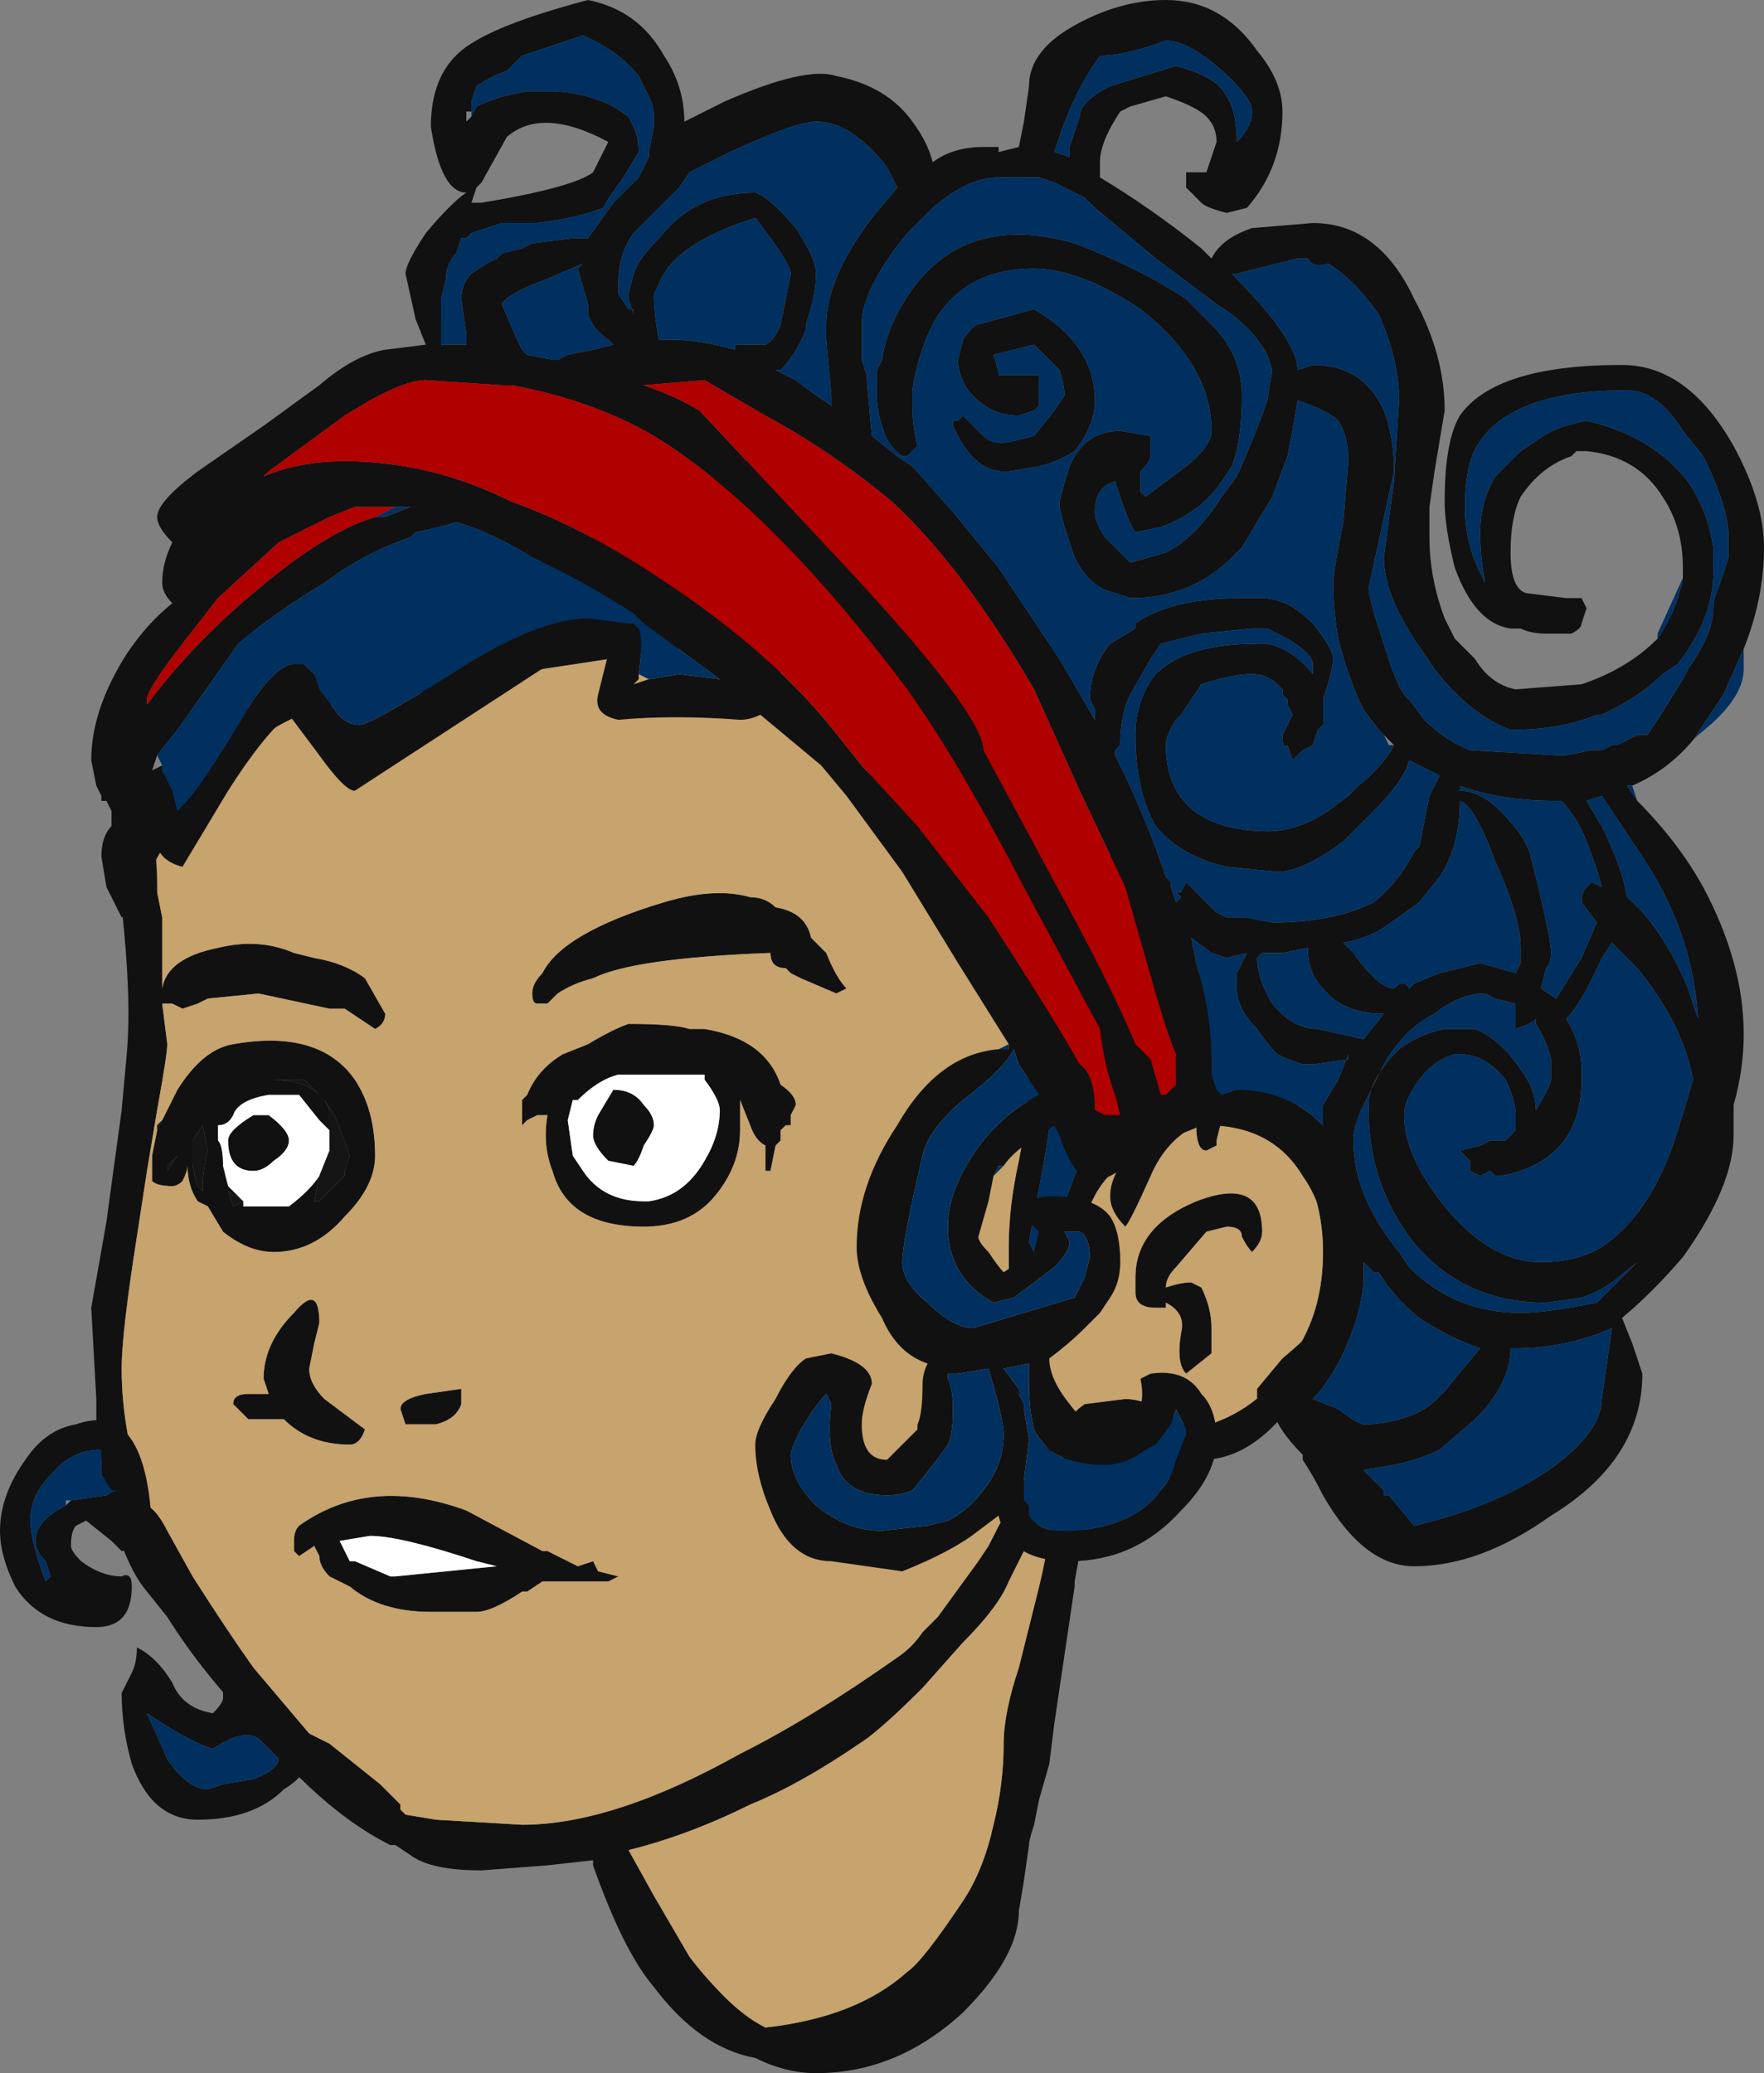 <?xml version="1.0" encoding="UTF-8" standalone="no"?>
<svg xmlns:ffdec="https://www.free-decompiler.com/flash" xmlns:xlink="http://www.w3.org/1999/xlink" ffdec:objectType="shape" height="20.45px" width="17.4px" xmlns="http://www.w3.org/2000/svg">
  <rect width="100%" height="100%" fill="#808080" stroke="none"/>
  <g transform="matrix(1.0, 0.0, 0.0, 1.0, 7.1, 20.45)">
    <path d="M0.45 -16.0 L3.35 -9.95 3.2 -9.0 3.05 -8.2 3.1 -8.1 Q3.2 -8.2 3.3 -8.25 L3.35 -8.45 3.5 -8.85 Q3.55 -9.0 3.8 -9.25 L0.45 -16.0 M0.75 -16.15 L5.85 -9.35 6.2 -8.1 5.75 -6.75 Q5.3 -6.05 4.75 -6.05 L3.6 -5.4 3.5 -4.85 3.5 -4.8 3.3 -3.45 3.25 -3.05 3.15 -2.7 3.1 -2.45 Q3.05 -2.3 3.05 -2.25 L3.0 -1.9 2.95 -1.6 Q2.95 -1.15 2.4 -0.6 1.75 0.0 0.95 0.0 0.65 0.0 0.35 -0.15 -0.2 -0.25 -0.65 -0.85 -0.95 -1.2 -1.25 -2.05 L-1.25 -2.1 -1.7 -2.05 -2.35 -2.0 Q-2.85 -2.0 -3.05 -2.15 L-3.2 -2.25 -3.25 -2.25 Q-4.05 -2.65 -4.85 -3.75 L-4.85 -3.7 Q-5.2 -4.1 -5.45 -4.5 L-5.65 -4.75 Q-5.95 -5.1 -6.1 -6.05 L-6.15 -6.3 -6.15 -6.65 -6.2 -7.55 -6.05 -8.4 -5.9 -9.5 -5.85 -10.05 Q-5.8 -10.6 -5.9 -11.5 L-5.4 -13.1 0.75 -16.15 M5.8 -8.85 Q5.55 -9.55 5.0 -9.4 L4.95 -9.4 4.9 -9.2 4.9 -9.15 4.8 -9.1 Q4.7 -9.1 4.7 -9.35 4.4 -9.2 4.25 -8.85 4.05 -8.4 4.0 -8.35 3.85 -8.5 3.85 -8.65 3.85 -8.8 3.95 -8.95 3.75 -8.8 3.65 -8.55 L2.85 -7.85 2.85 -8.15 Q2.85 -8.55 2.95 -9.0 3.05 -9.5 3.05 -10.05 L1.0 -13.65 -0.1 -14.1 -1.75 -13.85 Q-2.25 -13.7 -2.7 -13.65 L-3.55 -13.55 Q-4.05 -13.5 -4.5 -13.2 L-5.4 -12.25 -5.6 -11.9 -5.5 -11.4 -5.5 -10.7 Q-5.45 -11.0 -4.95 -11.1 -4.55 -11.2 -4.2 -11.05 L-4.0 -11.0 Q-3.7 -10.95 -3.5 -10.8 L-3.3 -10.45 Q-3.3 -10.35 -3.4 -10.3 L-3.7 -10.5 -3.85 -10.5 -4.55 -10.65 -5.05 -10.6 -5.15 -10.55 -5.3 -10.5 -5.4 -10.55 -5.5 -10.55 -5.45 -10.15 Q-5.45 -10.05 -5.55 -9.5 L-5.65 -8.9 -5.75 -8.25 Q-5.9 -7.3 -5.9 -6.95 -5.9 -6.3 -5.65 -5.6 -5.55 -5.55 -5.45 -5.35 L-5.2 -4.9 Q-4.85 -4.35 -4.6 -4.0 L-4.05 -3.35 -3.85 -3.25 -3.35 -2.85 -3.15 -2.65 -3.15 -2.6 -3.1 -2.55 -2.8 -2.5 -1.95 -2.45 Q-1.05 -2.45 0.2 -3.15 0.9 -3.5 1.75 -4.1 1.9 -4.2 2.0 -4.35 L2.15 -4.5 2.55 -5.05 2.65 -5.2 Q3.05 -6.0 3.3 -6.25 L3.15 -5.45 2.85 -4.85 Q2.75 -4.6 2.4 -4.25 L2.0 -3.8 Q1.65 -3.45 1.45 -3.3 0.8 -2.85 0.3 -2.65 -0.3 -2.35 -0.9 -2.2 L-0.65 -1.75 -0.3 -1.15 Q-0.15 -0.95 0.05 -0.75 0.25 -0.55 0.45 -0.45 1.35 -0.55 1.85 -1.0 2.0 -1.1 2.4 -1.7 2.6 -2.0 2.7 -2.45 2.8 -2.85 2.8 -3.25 2.8 -3.55 2.95 -4.0 L3.15 -4.8 Q3.2 -5.0 3.3 -5.55 L3.45 -6.4 Q3.45 -6.5 3.6 -6.6 L4.0 -6.65 Q4.15 -6.65 4.35 -6.55 L4.65 -6.35 Q5.35 -6.5 5.7 -7.15 5.95 -7.55 5.95 -8.1 5.95 -8.5 5.8 -8.85 M0.55 -11.5 Q0.85 -11.45 0.9 -11.2 L1.05 -11.05 Q1.15 -10.8 1.25 -10.7 L1.15 -10.65 0.8 -10.8 0.7 -10.85 0.65 -10.9 Q0.5 -10.9 0.5 -11.05 -0.85 -11.0 -1.25 -10.8 -1.45 -10.75 -1.6 -10.65 L-1.7 -10.55 -1.8 -10.55 Q-1.85 -10.55 -1.85 -10.65 -1.85 -10.75 -1.75 -10.85 -1.55 -11.25 -0.55 -11.55 -0.05 -11.7 0.3 -11.6 0.45 -11.6 0.55 -11.5 M0.7 -9.4 L0.7 -9.35 0.65 -9.35 0.6 -9.3 0.6 -9.2 0.55 -9.15 0.5 -8.9 0.45 -8.9 0.45 -9.15 Q0.35 -9.2 0.3 -9.35 L0.2 -9.6 0.2 -9.3 Q0.2 -8.95 -0.05 -8.65 -0.3 -8.35 -0.75 -8.35 -1.5 -8.35 -1.65 -8.9 -1.75 -9.15 -1.7 -9.45 L-1.8 -9.45 -1.9 -9.4 -1.95 -9.35 -1.95 -9.6 -1.9 -9.65 Q-1.8 -9.9 -1.55 -10.05 L-1.3 -10.15 Q-1.05 -10.3 -0.9 -10.35 -0.45 -10.35 -0.3 -10.3 L-0.15 -10.3 Q0.45 -10.2 0.6 -9.75 0.75 -9.65 0.75 -9.55 L0.7 -9.45 0.7 -9.4 M4.1 -7.85 Q4.1 -8.35 4.7 -8.6 5.35 -8.85 5.35 -8.3 5.35 -8.2 5.25 -8.1 5.2 -8.15 5.15 -8.25 5.15 -8.35 5.0 -8.35 L4.8 -8.3 4.5 -7.95 Q4.4 -7.85 4.4 -7.75 4.55 -7.8 4.65 -7.8 L4.75 -7.75 Q4.85 -7.55 4.85 -7.35 L4.85 -7.1 4.6 -6.9 Q4.5 -7.0 4.55 -7.3 4.6 -7.5 4.4 -7.6 L4.4 -7.55 Q4.35 -7.55 4.3 -7.55 4.1 -7.55 4.1 -7.7 L4.1 -7.85 M-3.95 -8.85 L-4.0 -8.6 -3.95 -8.6 -3.7 -8.85 -3.7 -8.9 -3.65 -9.05 Q-3.7 -9.2 -3.8 -9.45 L-3.9 -9.6 -3.85 -9.5 -3.85 -9.3 -3.95 -9.4 -4.15 -9.65 -4.45 -9.65 Q-4.75 -9.6 -4.8 -9.45 -4.85 -9.35 -4.95 -9.35 L-4.95 -9.2 Q-4.9 -9.15 -4.9 -8.95 L-4.85 -8.75 -4.7 -8.6 -4.7 -8.55 -4.25 -8.55 Q-4.05 -8.7 -3.95 -8.85 M-4.7 -8.6 L-4.85 -8.7 -4.8 -8.55 -4.7 -8.6 M-4.1 -9.8 L-4.45 -9.8 Q-4.1 -9.8 -3.95 -9.65 L-4.1 -9.8 M-5.5 -9.4 L-5.35 -9.7 Q-5.1 -10.1 -4.8 -10.15 -3.95 -10.3 -3.6 -9.8 -3.4 -9.5 -3.4 -9.05 -3.4 -8.75 -3.7 -8.45 -4.0 -8.1 -4.4 -8.1 -4.65 -8.1 -4.9 -8.3 L-5.05 -8.55 -5.15 -8.6 Q-5.25 -8.75 -5.25 -8.95 -5.25 -8.9 -5.3 -8.8 -5.35 -8.75 -5.4 -8.75 -5.55 -8.75 -5.6 -8.8 L-5.6 -9.05 -5.55 -9.3 -5.55 -9.35 -5.55 -9.3 -5.5 -9.4 M-5.2 -9.2 L-5.2 -9.0 Q-5.2 -8.9 -5.15 -8.75 L-5.1 -8.7 -5.1 -8.75 Q-5.1 -8.9 -5.05 -9.1 L-5.1 -9.35 -5.2 -9.2 M-5.45 -8.95 L-5.45 -8.9 -5.35 -9.05 -5.45 -8.95 M-4.45 -9.45 Q-4.25 -9.3 -4.25 -9.2 -4.25 -9.1 -4.4 -9.0 -4.5 -8.9 -4.6 -8.9 -4.85 -8.9 -4.85 -9.2 -4.85 -9.3 -4.6 -9.45 L-4.45 -9.45 M-3.95 -7.4 L-4.0 -7.2 -4.05 -6.95 Q-4.05 -6.8 -3.9 -6.65 L-3.5 -6.35 Q-3.55 -6.2 -3.65 -6.2 -4.05 -6.2 -4.3 -6.45 L-4.65 -6.45 -4.8 -6.6 Q-4.8 -6.7 -4.65 -6.7 L-4.45 -6.7 -4.5 -6.85 Q-4.5 -7.2 -4.2 -7.5 -3.95 -7.8 -3.95 -7.4 M-0.15 -9.85 L-1.0 -9.85 Q-1.2 -9.8 -1.4 -9.6 L-1.45 -9.6 -1.5 -9.4 -1.45 -9.05 -1.35 -8.9 Q-1.15 -8.6 -0.75 -8.6 L-0.7 -8.6 Q-0.35 -8.65 -0.15 -9.0 0.0 -9.25 0.0 -9.5 0.0 -9.6 -0.15 -9.8 L-0.15 -9.85 M-0.75 -9.55 Q-0.65 -9.45 -0.65 -9.35 -0.65 -9.3 -0.75 -9.15 -0.8 -9.0 -0.85 -8.95 L-1.1 -9.0 Q-1.25 -9.15 -1.25 -9.25 -1.25 -9.35 -1.2 -9.45 L-1.05 -9.7 Q-0.85 -9.7 -0.75 -9.55 M-2.55 -6.6 Q-2.6 -6.45 -2.8 -6.4 L-3.1 -6.4 -3.15 -6.55 Q-3.15 -6.65 -2.9 -6.7 L-2.55 -6.75 -2.55 -6.6 M-1.95 -4.75 Q-2.25 -4.55 -2.4 -4.55 L-2.85 -4.55 Q-3.35 -4.55 -3.65 -4.8 L-3.85 -4.9 Q-3.95 -5.0 -3.95 -5.1 L-4.0 -5.2 -4.15 -5.1 -4.2 -5.15 -4.2 -5.25 Q-4.2 -5.35 -4.15 -5.4 -3.45 -5.9 -2.5 -5.55 L-1.75 -5.15 -1.7 -5.15 -1.4 -5.0 -1.25 -5.05 -1.2 -4.95 -1.0 -4.9 -1.1 -4.85 -1.75 -4.85 -1.9 -4.75 -1.95 -4.75 M-2.2 -5.0 L-2.4 -5.05 Q-3.15 -5.3 -3.45 -5.3 L-3.75 -5.25 -3.65 -5.05 -3.6 -5.05 -3.25 -4.9 -3.2 -4.9 -2.2 -5.0" fill="#111111" fill-rule="evenodd" stroke="none"/>
    <path d="M4.1 -7.85 L4.1 -7.7 Q4.1 -7.55 4.3 -7.55 4.35 -7.55 4.4 -7.55 L4.4 -7.6 Q4.6 -7.5 4.55 -7.3 4.5 -7.0 4.6 -6.9 L4.85 -7.1 4.85 -7.35 Q4.85 -7.55 4.75 -7.75 L4.65 -7.8 Q4.55 -7.8 4.4 -7.75 4.4 -7.85 4.5 -7.95 L4.8 -8.3 5.0 -8.35 Q5.15 -8.35 5.15 -8.25 5.2 -8.15 5.25 -8.1 5.35 -8.2 5.35 -8.3 5.35 -8.85 4.7 -8.6 4.1 -8.35 4.1 -7.85 M0.7 -9.4 L0.7 -9.45 0.75 -9.55 Q0.75 -9.65 0.6 -9.75 0.45 -10.2 -0.15 -10.3 L-0.3 -10.3 Q-0.45 -10.35 -0.9 -10.35 -1.05 -10.3 -1.3 -10.15 L-1.55 -10.05 Q-1.8 -9.9 -1.9 -9.65 L-1.95 -9.6 -1.95 -9.35 -1.9 -9.4 -1.8 -9.45 -1.7 -9.45 Q-1.75 -9.15 -1.65 -8.9 -1.5 -8.35 -0.75 -8.35 -0.3 -8.35 -0.05 -8.65 0.2 -8.95 0.2 -9.3 L0.2 -9.6 0.3 -9.35 Q0.35 -9.2 0.45 -9.15 L0.45 -8.9 0.5 -8.9 0.55 -9.15 0.6 -9.2 0.6 -9.3 0.65 -9.35 0.7 -9.35 0.7 -9.4 M0.55 -11.5 Q0.45 -11.6 0.3 -11.6 -0.05 -11.7 -0.55 -11.55 -1.55 -11.25 -1.75 -10.85 -1.85 -10.75 -1.85 -10.65 -1.85 -10.55 -1.8 -10.55 L-1.7 -10.55 -1.6 -10.65 Q-1.45 -10.75 -1.25 -10.8 -0.85 -11.0 0.5 -11.05 0.5 -10.9 0.65 -10.9 L0.7 -10.85 0.8 -10.8 1.15 -10.65 1.25 -10.7 Q1.15 -10.8 1.05 -11.05 L0.9 -11.2 Q0.85 -11.45 0.55 -11.5 M5.8 -8.85 Q5.95 -8.5 5.95 -8.1 5.95 -7.55 5.7 -7.15 5.35 -6.5 4.65 -6.35 L4.35 -6.55 Q4.15 -6.65 4.0 -6.65 L3.6 -6.6 Q3.45 -6.5 3.45 -6.4 L3.3 -5.55 Q3.2 -5.0 3.15 -4.8 L2.95 -4.0 Q2.8 -3.55 2.8 -3.25 2.8 -2.85 2.7 -2.45 2.6 -2.0 2.4 -1.7 2.0 -1.1 1.85 -1.0 1.35 -0.55 0.45 -0.45 0.25 -0.55 0.05 -0.75 -0.15 -0.95 -0.3 -1.15 L-0.65 -1.75 -0.9 -2.2 Q-0.3 -2.35 0.3 -2.65 0.8 -2.85 1.45 -3.3 1.65 -3.45 2.0 -3.8 L2.4 -4.25 Q2.75 -4.6 2.85 -4.85 L3.15 -5.45 3.3 -6.25 Q3.05 -6.0 2.65 -5.2 L2.55 -5.05 2.15 -4.5 2.0 -4.35 Q1.9 -4.2 1.75 -4.1 0.9 -3.5 0.2 -3.15 -1.05 -2.45 -1.95 -2.45 L-2.8 -2.5 -3.1 -2.55 -3.15 -2.6 -3.15 -2.65 -3.35 -2.85 -3.85 -3.25 -4.05 -3.35 -4.6 -4.0 Q-4.85 -4.35 -5.2 -4.9 L-5.45 -5.35 Q-5.55 -5.55 -5.65 -5.6 -5.9 -6.3 -5.9 -6.95 -5.9 -7.3 -5.75 -8.25 L-5.65 -8.9 -5.55 -9.5 Q-5.45 -10.05 -5.45 -10.15 L-5.5 -10.55 -5.4 -10.55 -5.3 -10.5 -5.15 -10.55 -5.05 -10.6 -4.55 -10.65 -3.85 -10.5 -3.7 -10.5 -3.4 -10.3 Q-3.3 -10.35 -3.3 -10.45 L-3.5 -10.8 Q-3.7 -10.95 -4.0 -11.0 L-4.2 -11.05 Q-4.55 -11.2 -4.95 -11.1 -5.45 -11.0 -5.5 -10.7 L-5.5 -11.4 -5.6 -11.9 -5.4 -12.25 -4.5 -13.2 Q-4.05 -13.5 -3.55 -13.55 L-2.7 -13.65 Q-2.25 -13.7 -1.75 -13.85 L-0.1 -14.1 1.0 -13.65 3.05 -10.05 Q3.05 -9.5 2.95 -9.0 2.85 -8.55 2.85 -8.15 L2.85 -7.85 3.65 -8.55 Q3.75 -8.8 3.95 -8.95 3.85 -8.8 3.85 -8.65 3.85 -8.5 4.0 -8.35 4.05 -8.4 4.25 -8.85 4.4 -9.2 4.7 -9.35 4.7 -9.1 4.8 -9.1 L4.9 -9.15 4.9 -9.2 4.95 -9.4 5.0 -9.4 Q5.55 -9.55 5.8 -8.85 M-5.55 -9.35 L-5.55 -9.3 -5.6 -9.05 -5.6 -8.8 Q-5.55 -8.75 -5.4 -8.75 -5.35 -8.75 -5.3 -8.8 -5.25 -8.9 -5.25 -8.95 -5.25 -8.75 -5.15 -8.6 L-5.05 -8.55 -4.9 -8.3 Q-4.65 -8.1 -4.4 -8.1 -4.0 -8.1 -3.7 -8.45 -3.4 -8.75 -3.4 -9.05 -3.4 -9.5 -3.6 -9.8 -3.95 -10.3 -4.8 -10.15 -5.1 -10.1 -5.35 -9.7 L-5.5 -9.4 -5.55 -9.35 M-3.95 -7.4 Q-3.95 -7.8 -4.2 -7.5 -4.5 -7.2 -4.5 -6.85 L-4.45 -6.7 -4.65 -6.7 Q-4.8 -6.7 -4.8 -6.6 L-4.65 -6.45 -4.3 -6.45 Q-4.05 -6.2 -3.65 -6.2 -3.55 -6.2 -3.5 -6.35 L-3.9 -6.65 Q-4.05 -6.8 -4.05 -6.95 L-4.0 -7.2 -3.95 -7.4 M-1.95 -4.75 L-1.9 -4.75 -1.75 -4.85 -1.1 -4.85 -1.0 -4.9 -1.2 -4.95 -1.25 -5.05 -1.4 -5.0 -1.7 -5.15 -1.75 -5.15 -2.5 -5.55 Q-3.45 -5.9 -4.15 -5.4 -4.2 -5.35 -4.2 -5.25 L-4.2 -5.15 -4.15 -5.1 -4.0 -5.2 -3.95 -5.1 Q-3.95 -5.0 -3.85 -4.9 L-3.65 -4.8 Q-3.35 -4.55 -2.85 -4.55 L-2.4 -4.55 Q-2.25 -4.55 -1.95 -4.75 M-2.55 -6.6 L-2.55 -6.75 -2.9 -6.7 Q-3.15 -6.65 -3.15 -6.55 L-3.1 -6.4 -2.8 -6.4 Q-2.6 -6.45 -2.55 -6.6" fill="#c7a36d" fill-rule="evenodd" stroke="none"/>
    <path d="M-3.95 -8.85 Q-4.05 -8.7 -4.25 -8.55 L-4.7 -8.55 -4.7 -8.6 -4.85 -8.75 -4.9 -8.95 Q-4.9 -9.15 -4.95 -9.2 L-4.95 -9.35 Q-4.85 -9.35 -4.8 -9.45 -4.75 -9.6 -4.45 -9.65 L-4.15 -9.65 -3.95 -9.4 -3.85 -9.3 -3.85 -9.1 -3.95 -8.85 M-4.45 -9.45 L-4.6 -9.45 Q-4.85 -9.3 -4.85 -9.2 -4.85 -8.9 -4.6 -8.9 -4.5 -8.9 -4.4 -9.0 -4.25 -9.1 -4.25 -9.2 -4.25 -9.3 -4.45 -9.45 M-0.75 -9.55 Q-0.85 -9.7 -1.05 -9.7 L-1.2 -9.45 Q-1.25 -9.35 -1.25 -9.25 -1.25 -9.15 -1.1 -9.0 L-0.85 -8.95 Q-0.8 -9.0 -0.75 -9.15 -0.65 -9.3 -0.65 -9.35 -0.65 -9.45 -0.75 -9.55 M-0.15 -9.85 L-0.15 -9.8 Q0.0 -9.6 0.0 -9.5 0.0 -9.25 -0.15 -9.0 -0.35 -8.65 -0.7 -8.6 L-0.75 -8.6 Q-1.15 -8.6 -1.35 -8.9 L-1.45 -9.05 -1.5 -9.4 -1.45 -9.6 -1.4 -9.6 Q-1.2 -9.8 -1.0 -9.85 L-0.15 -9.85 M-2.2 -5.0 L-3.2 -4.9 -3.25 -4.9 -3.6 -5.05 -3.65 -5.05 -3.75 -5.25 -3.45 -5.3 Q-3.15 -5.3 -2.4 -5.05 L-2.2 -5.0" fill="#ffffff" fill-rule="evenodd" stroke="none"/>
    <path d="M0.45 -16.0 L3.8 -9.25 Q3.55 -9.0 3.5 -8.85 L3.35 -8.45 3.3 -8.25 Q3.2 -8.2 3.1 -8.1 L3.05 -8.2 3.2 -9.0 3.35 -9.95 0.45 -16.0" fill="#003060" fill-rule="evenodd" stroke="none"/>
    <path d="M-3.85 -9.3 L-3.85 -9.5 -3.9 -9.6 -3.8 -9.45 Q-3.7 -9.2 -3.65 -9.05 L-3.7 -8.9 -3.7 -8.85 -3.95 -8.6 -4.0 -8.6 -3.95 -8.85 -3.85 -9.1 -3.85 -9.3 M-4.7 -8.6 L-4.8 -8.55 -4.85 -8.7 -4.7 -8.6 M-4.1 -9.8 L-3.95 -9.65 Q-4.1 -9.8 -4.45 -9.8 L-4.1 -9.8 M-5.55 -9.35 L-5.5 -9.4 -5.55 -9.3 -5.55 -9.35 M-5.45 -8.95 L-5.35 -9.05 -5.45 -8.9 -5.45 -8.95 M-5.2 -9.2 L-5.1 -9.35 -5.05 -9.1 Q-5.1 -8.9 -5.1 -8.75 L-5.1 -8.7 -5.15 -8.75 Q-5.2 -8.9 -5.2 -9.0 L-5.2 -9.2" fill="#151515" fill-rule="evenodd" stroke="none"/>
    <path d="M2.85 -10.15 L2.35 -10.95 1.8 -11.85 1.25 -12.6 1.0 -12.9 0.4 -13.4 Q0.3 -13.35 0.2 -13.35 -0.45 -13.4 -1.0 -13.35 -1.25 -13.4 -1.2 -13.6 L-1.1 -14.0 -1.45 -14.05 -3.6 -12.65 Q-3.7 -12.65 -3.95 -13.0 L-4.25 -13.4 Q-4.5 -13.2 -4.85 -12.65 L-5.3 -11.9 Q-5.5 -11.95 -5.55 -12.1 L-5.6 -12.35 -5.6 -12.3 Q-5.55 -12.0 -5.55 -11.7 L-5.55 -11.5 -5.75 -11.45 -5.8 -11.45 -5.9 -11.4 -6.05 -11.7 -6.1 -12.0 Q-6.1 -12.2 -6.0 -12.3 L-6.0 -12.45 -6.05 -12.55 -6.1 -12.55 -6.1 -12.6 -6.15 -12.7 -6.2 -12.95 Q-6.2 -13.45 -5.85 -14.0 -5.65 -14.3 -5.4 -14.5 -5.5 -14.6 -5.5 -14.7 -5.5 -14.9 -5.4 -15.1 -5.55 -15.25 -5.55 -15.35 -5.55 -15.5 -5.15 -15.8 L-4.5 -16.25 -3.95 -16.65 Q-3.6 -16.95 -3.3 -17.0 L-2.9 -17.05 -3.0 -17.3 -3.1 -17.75 Q-3.1 -17.85 -2.9 -18.15 -2.65 -18.45 -2.5 -18.55 -2.75 -18.55 -2.85 -19.2 -2.85 -19.7 -2.55 -19.95 -2.25 -20.2 -1.3 -20.45 -0.8 -20.35 -0.55 -19.9 -0.35 -19.6 -0.35 -19.25 L0.05 -19.45 Q0.85 -19.8 1.15 -19.7 1.65 -19.6 1.9 -19.25 2.05 -19.05 2.1 -18.85 2.3 -19.0 2.6 -19.0 L2.75 -19.0 2.75 -18.95 2.95 -19.0 3.0 -19.25 3.05 -19.6 Q3.05 -19.95 3.5 -20.2 3.95 -20.45 4.4 -20.45 4.95 -20.45 5.3 -19.95 5.55 -19.65 5.55 -19.35 5.55 -18.8 5.2 -18.4 L5.0 -18.35 Q4.8 -18.4 4.75 -18.45 L4.6 -18.6 4.6 -18.75 4.8 -18.75 4.9 -19.05 Q4.9 -19.2 4.8 -19.3 4.7 -19.4 4.4 -19.5 L4.05 -19.4 3.95 -19.35 Q3.75 -19.05 3.75 -18.85 L3.75 -18.7 Q4.25 -18.4 4.75 -18.0 L4.85 -17.9 Q4.95 -18.1 5.25 -18.2 L5.85 -18.25 Q6.5 -18.25 6.85 -17.5 7.15 -16.95 7.15 -16.4 L7.05 -15.8 7.0 -15.45 7.0 -15.15 Q7.0 -14.75 7.15 -14.35 L7.25 -14.15 7.45 -13.95 Q7.6 -13.7 7.85 -13.65 L8.5 -13.7 Q8.95 -13.85 9.25 -14.15 9.45 -14.45 9.5 -14.75 L9.5 -14.85 Q9.5 -15.25 9.3 -15.55 9.05 -15.95 8.55 -16.0 L8.45 -16.0 8.4 -15.95 Q8.1 -15.85 7.9 -15.55 7.8 -15.35 7.8 -15.0 7.8 -14.65 7.95 -14.6 L8.35 -14.55 8.5 -14.55 8.55 -14.45 8.5 -14.3 Q8.5 -14.25 8.4 -14.2 L8.15 -14.2 Q8.0 -14.2 7.9 -14.25 L7.8 -14.25 Q7.45 -14.3 7.25 -14.85 7.15 -15.25 7.15 -15.5 7.15 -16.1 7.3 -16.35 7.65 -16.85 8.9 -16.85 9.55 -16.85 10.0 -16.05 10.3 -15.5 10.3 -15.05 10.3 -14.55 10.1 -14.05 L9.9 -13.6 9.6 -13.15 Q9.35 -12.85 9.0 -12.7 L8.95 -12.7 9.05 -12.55 Q9.45 -12.15 9.7 -11.7 10.1 -10.95 10.1 -10.25 10.1 -9.9 10.0 -9.55 L10.0 -9.25 Q10.0 -8.75 9.5 -8.05 9.2 -7.7 8.9 -7.45 L9.0 -7.2 9.1 -6.9 Q9.1 -6.05 8.2 -5.5 7.5 -5.0 6.85 -5.0 6.35 -5.0 5.95 -5.7 5.85 -5.9 5.75 -6.05 L5.75 -6.1 Q5.5 -6.35 5.45 -6.55 L5.35 -6.55 5.3 -6.6 Q5.3 -6.65 5.3 -6.75 L5.55 -7.05 Q5.85 -7.3 5.9 -7.4 L5.95 -7.7 6.0 -7.95 Q6.0 -8.5 5.75 -8.85 5.45 -9.35 4.8 -9.35 L4.75 -9.35 Q4.65 -9.3 4.5 -9.25 4.4 -9.25 4.1 -9.0 3.8 -8.8 3.7 -8.8 3.5 -8.8 3.35 -9.25 L3.3 -9.35 3.15 -9.25 Q2.9 -9.1 2.8 -8.95 L2.75 -8.95 2.7 -8.85 2.65 -8.6 2.55 -8.25 Q2.55 -8.2 2.65 -8.1 2.75 -7.95 2.8 -7.9 L3.1 -8.1 3.15 -8.3 3.1 -8.35 3.0 -8.4 3.05 -8.4 2.95 -8.5 3.05 -8.55 Q3.1 -8.65 3.25 -8.65 3.7 -8.65 3.85 -8.45 3.95 -8.3 3.95 -8.0 3.95 -7.8 3.85 -7.65 L3.75 -7.5 3.6 -7.35 Q3.45 -7.2 3.25 -7.05 3.25 -6.85 3.45 -6.6 3.6 -6.4 3.7 -6.4 4.0 -6.4 4.1 -6.5 4.2 -6.6 4.15 -6.85 L4.25 -6.9 Q4.6 -6.95 4.75 -6.7 4.9 -6.55 4.9 -6.25 4.9 -5.9 4.55 -5.55 4.1 -5.05 3.45 -5.05 2.85 -5.05 2.75 -5.5 L2.55 -5.35 Q2.3 -5.15 1.8 -4.95 L1.1 -5.05 Q0.7 -5.05 0.5 -5.55 0.35 -5.9 0.35 -6.2 0.35 -6.35 0.55 -6.65 0.7 -6.95 0.85 -7.05 L1.1 -7.1 Q1.5 -7.0 1.5 -6.8 1.4 -6.55 1.4 -6.4 1.4 -6.05 1.65 -6.05 L1.95 -6.35 1.95 -6.4 Q2.0 -6.5 2.0 -6.8 2.0 -6.9 2.05 -7.0 1.75 -7.1 1.6 -7.45 1.35 -7.85 1.35 -8.15 1.35 -8.75 1.75 -9.35 2.15 -10.05 2.75 -10.1 L2.85 -10.1 2.85 -10.15 M5.0 -19.5 Q5.1 -19.35 5.1 -19.05 5.25 -19.2 5.25 -19.35 5.25 -19.5 4.9 -19.8 4.6 -20.05 4.4 -20.05 4.0 -19.9 3.75 -19.9 3.5 -19.55 3.35 -19.1 L3.3 -18.95 3.45 -18.9 3.45 -19.0 3.55 -19.3 Q3.55 -19.45 3.85 -19.6 L4.5 -19.8 Q4.9 -19.7 5.0 -19.5 M6.55 -13.2 L6.5 -13.25 6.35 -13.45 Q6.2 -13.75 6.1 -14.15 6.05 -14.45 6.05 -14.7 6.05 -14.8 6.15 -15.3 L6.2 -15.9 Q6.2 -16.15 6.1 -16.3 6.0 -16.4 5.7 -16.5 5.65 -16.2 5.6 -15.95 L5.45 -15.55 Q5.3 -15.3 5.15 -15.05 L5.05 -14.95 Q4.65 -14.55 4.05 -14.55 L3.9 -14.6 Q3.65 -14.65 3.5 -14.95 L3.4 -15.25 3.35 -15.45 3.35 -15.5 Q3.4 -15.7 3.45 -15.85 3.6 -16.2 3.95 -16.2 L4.25 -16.15 4.25 -15.95 Q4.25 -15.9 4.15 -15.8 L4.15 -15.75 Q4.15 -15.65 4.15 -15.6 L4.2 -15.55 4.6 -15.85 Q4.85 -16.05 4.85 -16.2 4.85 -16.85 4.15 -17.4 3.55 -17.8 3.1 -17.8 2.4 -17.8 2.1 -17.25 1.95 -16.95 1.9 -16.6 L1.9 -16.45 Q1.9 -16.25 1.95 -16.05 L1.85 -15.95 1.8 -15.95 Q1.65 -16.05 1.6 -16.25 1.55 -16.4 1.55 -16.55 L1.55 -16.8 1.6 -16.9 Q1.65 -17.25 1.9 -17.6 2.45 -18.35 3.5 -18.05 4.15 -17.8 4.6 -17.5 L4.85 -17.25 Q5.15 -16.95 5.15 -16.55 5.15 -16.1 5.05 -15.85 L4.95 -15.7 Q4.75 -15.4 4.35 -15.25 L4.1 -15.2 Q4.05 -15.25 3.95 -15.55 L3.9 -15.7 Q3.7 -15.65 3.7 -15.4 3.7 -15.3 3.8 -15.15 L4.05 -14.9 4.4 -15.0 Q4.7 -15.15 4.95 -15.55 L5.1 -15.75 Q5.3 -16.2 5.4 -16.5 L5.45 -16.8 5.4 -16.95 Q5.3 -17.15 5.05 -17.35 L4.9 -17.45 4.3 -17.9 3.7 -18.4 3.6 -18.5 3.3 -18.65 3.15 -18.7 2.75 -18.7 Q2.45 -18.7 2.1 -18.4 L1.85 -18.15 Q1.4 -17.6 1.4 -17.25 L1.4 -16.9 1.45 -16.75 1.45 -16.7 1.5 -16.15 1.75 -15.95 1.9 -15.85 2.3 -15.4 2.75 -14.85 3.35 -13.95 3.7 -13.35 3.7 -13.45 3.65 -13.55 Q3.65 -13.85 3.85 -14.1 L4.1 -14.25 4.1 -14.3 Q4.45 -14.55 5.15 -14.55 L5.35 -14.55 Q5.6 -14.55 5.85 -14.3 6.05 -14.05 6.05 -13.95 6.05 -13.85 5.95 -13.55 L5.95 -13.3 5.9 -13.25 5.85 -13.1 5.75 -13.05 Q5.7 -13.0 5.65 -12.95 L5.6 -13.1 Q5.55 -13.05 5.55 -13.2 L5.65 -13.4 5.6 -13.5 5.6 -13.55 5.55 -13.6 5.55 -13.65 5.5 -13.7 Q5.4 -13.8 5.25 -13.8 5.05 -13.8 4.75 -13.7 L4.55 -13.4 4.5 -13.35 Q4.4 -13.2 4.4 -13.1 4.4 -12.55 4.85 -12.35 5.1 -12.25 5.4 -12.25 5.7 -12.25 6.0 -12.45 L6.2 -12.6 6.3 -12.7 Q6.55 -12.9 6.65 -13.1 L6.55 -13.2 M5.1 -17.75 L5.05 -17.75 Q5.7 -17.1 5.7 -16.8 L5.85 -16.85 Q6.35 -16.85 6.55 -16.4 6.65 -16.15 6.65 -15.8 L6.4 -14.65 Q6.4 -14.55 6.55 -14.1 6.7 -13.6 6.8 -13.55 L6.95 -13.35 Q7.15 -13.15 7.4 -13.05 L8.25 -13.0 8.35 -13.0 8.6 -13.05 8.7 -13.05 8.8 -13.1 8.85 -13.1 9.05 -13.2 9.15 -13.2 9.25 -13.35 9.5 -13.75 9.55 -13.85 Q9.8 -14.2 9.8 -14.45 9.8 -14.55 9.85 -14.65 L9.95 -14.95 9.95 -15.15 Q9.95 -15.45 9.7 -15.95 L9.5 -16.2 Q9.25 -16.6 8.95 -16.6 7.85 -16.6 7.5 -16.1 7.35 -15.9 7.35 -15.45 7.35 -15.1 7.5 -14.8 L7.55 -14.7 Q7.5 -14.95 7.5 -15.2 7.5 -15.5 7.65 -15.75 L7.9 -16.0 8.05 -16.1 Q8.25 -16.25 8.55 -16.3 9.2 -16.15 9.55 -15.7 9.75 -15.4 9.8 -15.05 L9.8 -14.8 Q9.8 -14.35 9.45 -13.9 L9.3 -13.8 Q9.1 -13.6 8.8 -13.45 L8.7 -13.4 8.65 -13.4 Q8.3 -13.25 7.8 -13.25 7.4 -13.4 7.05 -13.85 L6.95 -14.0 Q6.55 -14.55 6.55 -14.95 L6.65 -15.7 6.7 -16.5 Q6.7 -16.9 6.5 -17.35 6.25 -17.7 6.0 -17.85 5.85 -17.8 5.8 -17.9 L5.7 -17.9 5.1 -17.75 M0.95 -17.75 Q0.95 -17.55 0.85 -17.25 L0.85 -17.2 Q0.75 -16.95 0.6 -16.8 L0.55 -16.8 0.75 -16.7 0.95 -16.55 1.1 -16.45 1.1 -16.55 1.05 -17.1 1.05 -17.25 Q1.05 -17.7 1.5 -18.3 L1.75 -18.6 1.65 -18.8 Q1.3 -19.25 0.95 -19.25 0.75 -19.25 0.1 -18.95 L-0.3 -18.75 -0.4 -18.6 -0.85 -18.15 Q-1.0 -17.95 -1.0 -17.65 L-1.0 -17.55 -0.9 -17.4 -0.85 -17.4 -0.85 -17.35 -0.9 -17.5 -0.9 -17.55 -0.85 -17.75 Q-0.8 -17.9 -0.6 -18.1 -0.25 -18.55 0.35 -18.55 0.5 -18.5 0.75 -18.2 0.95 -17.9 0.95 -17.75 M0.35 -18.3 Q-0.45 -18.05 -0.6 -17.65 L-0.65 -17.55 Q-0.65 -17.35 -0.6 -17.1 L-0.5 -17.1 Q-0.2 -17.1 0.15 -17.0 L0.15 -17.05 0.45 -17.05 Q0.55 -17.1 0.6 -17.25 L0.7 -17.75 Q0.7 -17.85 0.35 -18.3 M2.4 -17.1 Q2.5 -17.25 2.55 -17.25 L3.1 -17.4 Q3.7 -17.05 3.7 -16.5 3.7 -16.25 3.5 -16.0 3.35 -15.9 3.15 -15.85 L2.85 -15.8 2.8 -15.8 Q2.5 -15.8 2.3 -16.25 L2.3 -16.3 2.35 -16.3 2.4 -16.35 2.6 -16.15 Q2.7 -16.05 2.9 -16.1 L3.1 -16.15 3.3 -16.4 3.4 -16.55 Q3.4 -16.65 3.35 -16.8 L3.1 -17.05 2.7 -16.95 Q2.75 -16.8 2.75 -16.75 L3.15 -16.75 Q3.15 -16.7 3.15 -16.6 L3.15 -16.45 3.1 -16.4 2.95 -16.35 Q2.65 -16.35 2.45 -16.6 2.35 -16.75 2.35 -16.9 L2.4 -17.1 M0.45 -16.35 L-0.15 -16.7 -0.75 -16.65 Q-0.45 -16.55 -0.2 -16.4 L1.25 -14.85 Q2.6 -13.4 2.6 -13.05 L3.3 -11.75 Q3.85 -10.75 4.1 -10.15 L4.25 -10.0 4.35 -9.65 4.4 -9.65 4.5 -9.75 4.5 -10.05 Q4.4 -10.3 4.3 -10.65 L4.0 -11.7 3.55 -12.65 3.1 -13.65 Q2.4 -14.85 1.7 -15.5 1.1 -16.0 0.45 -16.35 M5.3 -14.25 L5.25 -14.25 4.75 -14.2 4.35 -14.1 4.25 -13.95 4.05 -13.6 Q3.95 -13.4 3.95 -13.1 L3.9 -13.05 3.9 -13.0 Q4.2 -12.4 4.4 -11.8 L4.45 -11.75 4.45 -11.7 4.5 -11.55 4.55 -11.6 4.5 -11.65 4.55 -11.65 4.6 -11.75 4.9 -11.45 5.0 -11.4 5.2 -11.4 5.45 -11.35 Q6.05 -11.35 6.45 -11.55 6.7 -11.75 6.85 -12.05 L6.9 -12.1 7.0 -12.6 7.1 -12.8 6.8 -12.95 Q6.75 -12.75 6.45 -12.45 L6.15 -12.15 Q5.75 -11.85 5.5 -11.85 L5.0 -11.9 Q4.55 -12.0 4.3 -12.3 4.1 -12.65 4.1 -13.2 4.1 -13.55 4.3 -13.8 4.6 -14.1 5.3 -14.1 L5.4 -14.1 Q5.65 -14.05 5.85 -13.8 L5.85 -13.9 Q5.85 -14.0 5.6 -14.15 L5.4 -14.25 5.3 -14.25 M8.7 -11.0 Q8.5 -10.55 8.35 -10.4 8.5 -10.15 8.5 -9.9 L8.5 -9.8 Q8.5 -9.0 7.7 -8.85 L7.65 -8.85 7.6 -8.9 7.5 -8.85 7.4 -8.9 7.4 -9.0 7.3 -9.1 7.5 -9.15 7.6 -9.2 7.75 -9.2 7.85 -9.3 7.85 -9.45 Q7.85 -9.6 7.75 -9.8 7.55 -10.05 7.3 -10.05 L7.25 -10.05 Q7.05 -10.0 6.9 -9.8 6.75 -9.6 6.75 -9.45 6.75 -9.05 7.15 -8.55 7.6 -8.0 8.1 -8.0 8.45 -8.0 8.7 -8.15 9.15 -8.45 9.4 -9.15 9.5 -9.45 9.6 -9.8 9.5 -10.35 9.05 -10.9 L8.8 -11.15 8.7 -11.0 M9.55 -10.7 L9.65 -10.4 Q9.6 -11.25 9.1 -12.0 L8.7 -12.6 8.55 -12.55 8.7 -12.3 Q8.9 -11.9 8.95 -11.6 9.3 -11.3 9.55 -10.7 M7.7 -12.45 Q7.95 -12.2 8.0 -12.0 8.2 -11.2 8.2 -11.05 8.2 -10.95 8.15 -10.9 L8.1 -10.7 8.25 -10.6 8.5 -11.0 8.65 -11.35 8.5 -11.55 Q8.5 -11.65 8.55 -11.7 L8.6 -11.75 8.7 -11.7 Q8.65 -11.9 8.55 -12.15 8.45 -12.4 8.3 -12.55 L8.25 -12.55 Q7.7 -12.55 7.3 -12.7 L7.3 -12.65 Q7.5 -12.65 7.7 -12.45 M6.9 -11.55 L6.55 -11.3 Q6.4 -11.2 6.15 -11.15 L6.25 -11.05 Q6.5 -10.7 6.65 -10.7 6.75 -10.8 6.8 -10.7 L6.85 -10.75 7.1 -10.85 7.5 -10.95 7.85 -10.85 7.9 -10.95 7.9 -11.1 Q7.9 -11.4 7.65 -11.95 7.45 -12.5 7.3 -12.55 7.3 -12.1 7.1 -11.8 L6.9 -11.55 M5.8 -11.1 L5.55 -11.05 5.35 -11.05 5.3 -11.0 Q5.3 -10.8 5.45 -10.55 5.65 -10.3 5.9 -10.3 L6.35 -10.2 6.55 -10.45 Q6.15 -10.45 5.95 -10.7 5.8 -10.85 5.8 -11.1 M7.55 -10.65 Q7.3 -10.65 7.05 -10.45 6.75 -10.3 6.55 -9.95 L6.35 -9.55 Q6.25 -9.35 6.25 -9.2 6.25 -8.65 6.7 -8.1 L6.8 -7.95 Q7.25 -7.5 7.9 -7.5 8.15 -7.5 8.65 -7.6 L9.05 -8.0 8.8 -7.8 Q8.65 -7.7 8.5 -7.65 L8.15 -7.6 Q7.3 -7.6 6.8 -8.25 L6.7 -8.4 Q6.4 -8.9 6.4 -9.5 L6.4 -9.55 Q6.4 -9.8 6.7 -10.1 6.9 -10.25 7.15 -10.3 L7.45 -10.3 Q7.7 -10.2 7.9 -9.9 8.05 -9.7 8.05 -9.5 8.2 -9.75 8.2 -9.8 L8.2 -10.0 Q8.15 -10.2 8.05 -10.35 L8.05 -10.4 Q8.0 -10.35 7.85 -10.3 L7.85 -10.55 7.65 -10.6 7.55 -10.65 M4.95 -9.65 L5.1 -9.7 Q5.6 -9.7 5.95 -9.35 L5.95 -9.55 6.1 -9.8 6.2 -10.05 6.2 -10.0 5.85 -9.95 5.75 -9.95 Q5.6 -10.0 5.5 -10.05 5.4 -10.15 5.3 -10.3 5.1 -10.5 5.1 -10.7 L5.1 -10.85 Q5.15 -10.95 5.2 -11.05 L5.0 -11.0 4.85 -11.05 4.65 -11.2 4.7 -10.95 Q4.85 -10.45 4.85 -10.0 L4.85 -9.85 4.9 -9.7 4.9 -9.65 4.95 -9.65 M6.15 -7.1 Q6.0 -6.8 5.85 -6.65 L6.1 -6.55 Q6.3 -6.4 6.35 -6.4 6.6 -6.4 6.85 -6.5 L6.95 -6.55 Q7.1 -6.65 7.25 -6.85 L7.5 -7.15 Q7.2 -7.25 6.9 -7.45 6.65 -7.65 6.5 -7.9 L6.45 -7.9 6.35 -8.0 6.35 -7.85 Q6.35 -7.55 6.15 -7.1 M7.8 -7.15 Q7.8 -6.8 7.45 -6.45 L7.1 -6.15 Q6.9 -6.05 6.65 -6.0 L6.35 -5.95 6.55 -5.75 6.55 -5.7 6.6 -5.7 6.85 -5.4 Q7.7 -5.6 8.25 -6.0 8.7 -6.35 8.7 -6.65 L8.8 -7.35 Q8.35 -7.15 7.85 -7.15 L7.8 -7.15 M1.95 -12.3 L2.65 -11.4 Q3.3 -10.4 3.55 -9.95 3.7 -9.85 3.7 -9.5 L3.8 -9.45 3.95 -9.45 3.9 -9.65 Q3.8 -9.9 3.75 -10.3 L3.0 -11.7 Q2.35 -12.95 1.85 -13.65 0.5 -15.45 -0.65 -16.15 -1.25 -16.5 -2.05 -16.65 L-2.15 -16.65 -2.9 -16.7 Q-3.15 -16.7 -3.7 -16.35 L-4.45 -15.8 -4.5 -15.75 Q-4.15 -15.9 -3.7 -15.9 -2.85 -15.9 -2.05 -15.5 -1.35 -15.25 -0.6 -14.75 0.55 -14.0 1.2 -13.15 L1.4 -12.9 1.95 -12.3 M2.0 -9.05 Q1.8 -8.2 1.8 -8.0 1.8 -7.8 2.05 -7.6 2.3 -7.35 2.5 -7.35 L3.5 -7.65 3.6 -7.85 3.65 -8.05 Q3.65 -8.25 3.55 -8.3 L3.4 -8.3 3.45 -8.2 Q3.45 -8.1 3.3 -7.95 L2.9 -7.65 2.7 -7.6 Q2.25 -7.85 2.25 -8.35 2.25 -8.75 2.6 -9.2 2.85 -9.5 3.15 -9.65 L2.95 -9.95 2.9 -10.1 Q2.8 -9.9 2.4 -9.6 2.05 -9.3 2.0 -9.05 M5.75 -6.6 L5.75 -6.6 M4.6 -6.35 L4.5 -6.55 4.45 -6.4 4.3 -6.2 4.2 -6.15 Q4.0 -6.0 3.8 -6.0 3.45 -6.0 3.25 -6.15 3.15 -6.25 3.1 -6.35 3.05 -6.55 3.05 -6.8 L3.05 -7.0 2.8 -6.95 2.95 -6.75 2.95 -6.7 3.0 -6.6 3.0 -6.55 3.05 -6.25 3.0 -5.85 3.0 -5.65 3.05 -5.6 Q3.05 -5.55 3.05 -5.5 3.15 -5.35 3.35 -5.35 L3.5 -5.35 Q4.1 -5.4 4.35 -5.75 4.45 -5.85 4.5 -6.05 L4.6 -6.3 4.6 -6.35 M2.65 -6.95 L2.35 -6.9 2.25 -6.9 2.25 -6.85 Q2.3 -6.75 2.3 -6.55 2.3 -6.3 2.25 -6.2 2.15 -6.05 1.9 -5.75 1.8 -5.7 1.65 -5.7 1.25 -5.7 1.15 -6.0 1.05 -6.2 1.1 -6.6 L1.05 -6.7 Q0.95 -6.6 0.8 -6.35 0.7 -6.15 0.7 -6.1 0.7 -5.85 0.95 -5.6 1.25 -5.35 1.6 -5.35 L2.05 -5.4 2.25 -5.45 Q2.45 -5.55 2.6 -5.75 2.8 -6.0 2.8 -6.3 2.8 -6.45 2.65 -6.95 M-2.45 -19.3 L-2.4 -19.4 Q-2.2 -19.5 -1.9 -19.55 L-1.7 -19.55 Q-1.35 -19.55 -1.05 -19.4 L-0.9 -19.3 -0.85 -19.2 Q-0.8 -19.1 -0.8 -18.95 L-0.95 -18.7 Q-1.1 -18.5 -1.15 -18.4 -1.4 -18.3 -1.8 -18.25 L-2.15 -18.25 -2.45 -18.15 -2.5 -18.1 -2.55 -18.1 -2.6 -17.95 Q-2.7 -17.85 -2.7 -17.7 L-2.75 -17.5 -2.75 -17.05 -2.5 -17.05 -2.5 -17.15 -2.55 -17.5 Q-2.55 -17.65 -2.45 -17.75 L-2.3 -17.85 -2.2 -17.9 -2.15 -17.95 -1.95 -18.0 -1.85 -18.05 -1.45 -18.1 -1.3 -18.1 -1.05 -18.45 -0.8 -18.7 -0.7 -18.9 -0.7 -18.95 -0.65 -19.2 -0.65 -19.3 Q-0.65 -19.4 -0.7 -19.5 L-0.8 -19.7 Q-1.0 -19.95 -1.35 -20.1 L-1.95 -19.9 Q-2.0 -19.85 -2.1 -19.75 -2.25 -19.7 -2.4 -19.6 L-2.45 -19.45 -2.45 -19.35 -2.5 -19.35 -2.5 -19.25 -2.45 -19.3 M-2.4 -18.6 L-2.45 -18.45 -2.35 -18.45 Q-1.45 -18.6 -1.25 -18.75 -1.2 -18.85 -1.1 -19.05 -1.75 -19.4 -2.1 -19.1 L-2.35 -18.65 -2.4 -18.6 M-1.35 -17.85 L-1.7 -17.7 Q-2.1 -17.55 -2.15 -17.45 L-2.0 -17.1 -1.95 -17.0 -1.9 -16.95 -1.65 -16.9 -1.6 -16.9 -1.5 -16.95 -1.25 -17.0 -1.05 -17.05 -1.1 -17.1 Q-1.25 -17.2 -1.3 -17.35 L-1.3 -17.45 -1.4 -17.8 -1.35 -17.85 M-3.4 -15.35 L-3.3 -15.35 -3.05 -15.45 -3.2 -15.45 -3.6 -15.45 -3.85 -15.35 -4.35 -15.1 -4.95 -14.55 -5.3 -14.1 Q-5.65 -13.65 -5.65 -13.55 L-5.65 -13.5 Q-5.2 -14.1 -4.6 -14.6 -3.9 -15.2 -3.4 -15.35 M0.0 -13.75 L-0.75 -14.3 -0.85 -14.4 Q-1.4 -14.75 -1.85 -14.95 -2.25 -15.2 -2.6 -15.3 -2.75 -15.25 -3.0 -15.2 L-3.05 -15.15 Q-3.5 -15.0 -3.9 -14.7 -4.4 -14.4 -4.75 -14.1 L-5.35 -13.25 -5.55 -13.0 -5.6 -12.85 -5.5 -12.9 -5.5 -12.85 -5.4 -12.65 -5.35 -12.45 -5.3 -12.5 Q-5.1 -12.7 -4.6 -13.55 -4.35 -13.9 -4.2 -13.9 L-4.1 -13.9 -4.0 -13.8 -3.95 -13.65 -3.8 -13.45 Q-3.7 -13.3 -3.55 -13.3 -3.45 -13.3 -2.65 -13.8 -1.8 -14.35 -1.3 -14.35 L-0.9 -14.3 -0.85 -14.3 -0.8 -14.25 Q-0.75 -14.15 -0.8 -13.8 L-0.8 -13.75 -0.85 -13.7 -0.7 -13.75 -0.4 -13.8 0.0 -13.75 M-6.85 -6.05 Q-6.65 -6.35 -6.35 -6.4 -5.65 -6.65 -5.6 -5.35 -5.6 -5.2 -5.65 -5.2 L-5.9 -5.15 -6.0 -5.25 -6.25 -5.45 -6.35 -5.4 Q-6.4 -5.35 -6.4 -5.2 -6.4 -5.15 -6.3 -5.05 -6.1 -4.9 -5.9 -4.9 -5.8 -4.95 -5.8 -4.8 -5.8 -4.4 -6.15 -4.4 -6.7 -4.4 -6.95 -4.8 -7.1 -5.1 -7.1 -5.35 -7.1 -5.7 -6.85 -6.05 M-6.05 -5.7 L-5.95 -5.75 -6.0 -5.75 -6.1 -5.9 -6.1 -6.15 Q-6.4 -6.15 -6.6 -5.9 -6.8 -5.7 -6.8 -5.45 -6.8 -5.25 -6.65 -4.85 L-6.6 -4.9 -6.65 -5.05 Q-6.75 -5.15 -6.75 -5.25 -6.75 -5.45 -6.45 -5.6 L-6.4 -5.65 -6.05 -5.7 M-5.8 -3.95 Q-5.75 -4.05 -5.75 -4.2 -5.55 -4.1 -5.4 -3.85 -5.3 -3.6 -5.0 -3.55 -4.9 -3.65 -4.9 -3.7 L-4.9 -3.85 -4.75 -3.9 Q-4.65 -3.9 -4.05 -3.15 -4.05 -2.95 -4.3 -2.8 -4.6 -2.5 -5.15 -2.5 -5.6 -2.5 -5.8 -3.05 -5.9 -3.4 -5.9 -3.75 L-5.8 -3.95 M-5.65 -3.55 L-5.45 -3.1 Q-5.25 -2.8 -5.05 -2.8 L-4.9 -2.85 -4.6 -2.9 Q-4.35 -3.0 -4.35 -3.1 L-4.55 -3.3 Q-4.7 -3.4 -5.0 -3.2 -5.2 -3.25 -5.65 -3.55" fill="#111111" fill-rule="evenodd" stroke="none"/>
    <path d="M9.25 -14.15 L9.25 -14.2 9.5 -14.75 Q9.45 -14.45 9.25 -14.15 M10.1 -14.05 L10.1 -13.85 Q10.1 -13.55 9.65 -13.2 L9.6 -13.15 9.9 -13.6 10.1 -14.05 M9.0 -12.7 L9.05 -12.55 8.95 -12.7 9.0 -12.7 M2.8 -8.95 L2.7 -8.85 2.75 -8.95 2.8 -8.95 M2.75 -10.1 L2.85 -10.15 2.85 -10.1 2.75 -10.1 M6.65 -13.1 Q6.55 -12.9 6.3 -12.7 L6.2 -12.6 6.0 -12.45 Q5.7 -12.25 5.4 -12.25 5.1 -12.25 4.85 -12.35 4.4 -12.55 4.4 -13.1 4.4 -13.2 4.5 -13.35 L4.55 -13.4 4.75 -13.7 Q5.05 -13.8 5.25 -13.8 5.4 -13.8 5.5 -13.7 L5.55 -13.65 5.55 -13.6 5.6 -13.55 5.6 -13.5 5.65 -13.4 5.55 -13.2 Q5.55 -13.05 5.6 -13.1 L5.65 -12.95 Q5.7 -13.0 5.75 -13.05 L5.85 -13.1 5.9 -13.25 5.95 -13.3 5.95 -13.55 Q6.05 -13.85 6.05 -13.95 6.05 -14.05 5.85 -14.3 5.6 -14.55 5.35 -14.55 L5.15 -14.55 Q4.45 -14.55 4.1 -14.3 L4.1 -14.25 3.85 -14.1 Q3.65 -13.85 3.65 -13.55 L3.7 -13.45 3.7 -13.35 3.35 -13.95 2.75 -14.85 2.3 -15.4 1.9 -15.85 1.75 -15.95 1.5 -16.15 1.45 -16.7 1.45 -16.75 1.4 -16.9 1.4 -17.25 Q1.4 -17.6 1.85 -18.15 L2.1 -18.4 Q2.45 -18.7 2.75 -18.7 L3.15 -18.7 3.3 -18.65 3.6 -18.5 3.7 -18.4 4.3 -17.9 4.9 -17.45 5.05 -17.35 Q5.3 -17.15 5.4 -16.95 L5.45 -16.8 5.4 -16.5 Q5.3 -16.2 5.1 -15.75 L4.95 -15.55 Q4.7 -15.15 4.4 -15.0 L4.05 -14.9 3.8 -15.15 Q3.7 -15.3 3.7 -15.4 3.7 -15.65 3.9 -15.7 L3.95 -15.55 Q4.05 -15.25 4.1 -15.2 L4.35 -15.25 Q4.75 -15.4 4.95 -15.7 L5.05 -15.85 Q5.15 -16.1 5.15 -16.55 5.15 -16.95 4.85 -17.25 L4.6 -17.5 Q4.15 -17.8 3.5 -18.05 2.45 -18.35 1.9 -17.6 1.65 -17.25 1.6 -16.9 L1.55 -16.8 1.55 -16.55 Q1.55 -16.4 1.6 -16.25 1.65 -16.05 1.8 -15.95 L1.85 -15.95 1.95 -16.05 Q1.9 -16.25 1.9 -16.45 L1.9 -16.6 Q1.95 -16.95 2.1 -17.25 2.4 -17.8 3.1 -17.8 3.55 -17.8 4.15 -17.4 4.85 -16.85 4.85 -16.2 4.85 -16.05 4.6 -15.85 L4.2 -15.55 4.15 -15.6 Q4.15 -15.65 4.15 -15.75 L4.15 -15.8 Q4.25 -15.9 4.25 -15.95 L4.25 -16.15 3.95 -16.2 Q3.6 -16.2 3.45 -15.85 3.4 -15.7 3.35 -15.5 L3.35 -15.45 3.4 -15.25 3.5 -14.95 Q3.65 -14.65 3.9 -14.6 L4.05 -14.55 Q4.65 -14.55 5.05 -14.95 L5.15 -15.05 Q5.3 -15.3 5.45 -15.55 L5.6 -15.95 Q5.65 -16.2 5.7 -16.5 6.0 -16.4 6.1 -16.3 6.2 -16.15 6.2 -15.9 L6.15 -15.3 Q6.05 -14.8 6.05 -14.7 6.05 -14.45 6.1 -14.15 6.2 -13.75 6.35 -13.45 L6.5 -13.25 6.55 -13.2 6.6 -13.1 6.65 -13.1 M5.0 -19.5 Q4.9 -19.7 4.5 -19.8 L3.85 -19.6 Q3.55 -19.45 3.55 -19.3 L3.45 -19.0 3.45 -18.9 3.3 -18.95 3.35 -19.1 Q3.5 -19.55 3.75 -19.9 4.0 -19.9 4.4 -20.05 4.6 -20.05 4.9 -19.8 5.25 -19.5 5.25 -19.35 5.25 -19.2 5.1 -19.05 5.1 -19.35 5.0 -19.5 M5.05 -17.75 L5.1 -17.75 5.7 -17.9 5.8 -17.9 Q5.85 -17.8 6.0 -17.85 6.25 -17.7 6.5 -17.35 6.7 -16.9 6.7 -16.5 L6.65 -15.7 6.55 -14.95 Q6.55 -14.55 6.95 -14.0 L7.05 -13.85 Q7.4 -13.4 7.8 -13.25 8.3 -13.25 8.65 -13.4 L8.7 -13.4 8.8 -13.45 Q9.1 -13.6 9.3 -13.8 L9.45 -13.9 Q9.8 -14.35 9.8 -14.8 L9.8 -15.05 Q9.75 -15.4 9.55 -15.7 9.2 -16.15 8.55 -16.3 8.25 -16.25 8.05 -16.1 L7.9 -16.0 7.65 -15.75 Q7.5 -15.5 7.5 -15.2 7.5 -14.95 7.55 -14.7 L7.5 -14.8 Q7.35 -15.1 7.35 -15.45 7.35 -15.9 7.5 -16.1 7.85 -16.6 8.95 -16.6 9.25 -16.6 9.5 -16.2 L9.7 -15.95 Q9.95 -15.45 9.95 -15.15 L9.95 -14.95 9.85 -14.65 Q9.8 -14.55 9.8 -14.45 9.8 -14.2 9.55 -13.85 L9.5 -13.75 9.25 -13.35 9.15 -13.2 9.05 -13.2 8.85 -13.1 8.8 -13.1 8.7 -13.05 8.6 -13.05 8.35 -13.0 8.25 -13.0 7.4 -13.05 Q7.15 -13.15 6.95 -13.35 L6.8 -13.55 Q6.7 -13.6 6.55 -14.1 6.4 -14.55 6.4 -14.65 L6.65 -15.8 Q6.65 -16.15 6.55 -16.4 6.35 -16.85 5.85 -16.85 L5.7 -16.8 Q5.7 -17.1 5.05 -17.75 M2.4 -17.1 L2.35 -16.9 Q2.35 -16.75 2.45 -16.6 2.65 -16.35 2.95 -16.35 L3.1 -16.4 3.15 -16.45 3.15 -16.6 Q3.15 -16.7 3.15 -16.75 L2.75 -16.75 Q2.75 -16.8 2.7 -16.95 L3.1 -17.05 3.35 -16.8 Q3.4 -16.65 3.4 -16.55 L3.3 -16.4 3.1 -16.15 2.9 -16.1 Q2.7 -16.05 2.6 -16.15 L2.4 -16.35 2.35 -16.3 2.3 -16.3 2.3 -16.25 Q2.5 -15.8 2.8 -15.8 L2.85 -15.8 3.15 -15.85 Q3.35 -15.9 3.5 -16.0 3.7 -16.25 3.7 -16.5 3.7 -17.05 3.1 -17.4 L2.55 -17.25 Q2.5 -17.25 2.4 -17.1 M0.35 -18.3 Q0.7 -17.85 0.7 -17.75 L0.6 -17.25 Q0.55 -17.1 0.45 -17.05 L0.15 -17.05 0.15 -17.0 Q-0.2 -17.1 -0.5 -17.1 L-0.6 -17.1 Q-0.65 -17.35 -0.65 -17.55 L-0.6 -17.65 Q-0.45 -18.05 0.35 -18.3 M0.95 -17.75 Q0.95 -17.9 0.75 -18.2 0.5 -18.5 0.35 -18.55 -0.25 -18.55 -0.6 -18.1 -0.8 -17.9 -0.85 -17.75 L-0.9 -17.55 -0.9 -17.5 -0.85 -17.35 -0.85 -17.4 -0.9 -17.4 -1.0 -17.55 -1.0 -17.65 Q-1.0 -17.95 -0.85 -18.15 L-0.4 -18.6 -0.3 -18.75 0.1 -18.95 Q0.75 -19.25 0.95 -19.25 1.3 -19.25 1.65 -18.8 L1.75 -18.6 1.5 -18.3 Q1.05 -17.7 1.05 -17.25 L1.05 -17.1 1.1 -16.55 1.1 -16.45 0.95 -16.55 0.75 -16.7 0.55 -16.8 0.6 -16.8 Q0.75 -16.95 0.85 -17.2 L0.85 -17.25 Q0.95 -17.55 0.95 -17.75 M4.9 -9.7 L4.85 -9.85 4.85 -10.0 Q4.85 -10.45 4.7 -10.95 L4.65 -11.2 4.85 -11.05 5.0 -11.0 5.2 -11.05 Q5.15 -10.95 5.1 -10.85 L5.1 -10.7 Q5.1 -10.5 5.3 -10.3 5.4 -10.15 5.5 -10.05 5.6 -10.0 5.75 -9.95 L5.85 -9.95 6.2 -10.0 6.2 -10.05 6.1 -9.8 5.95 -9.55 5.95 -9.35 Q5.6 -9.7 5.1 -9.7 L4.95 -9.65 4.9 -9.7 M7.55 -10.65 L7.65 -10.6 7.85 -10.55 7.85 -10.3 Q8.0 -10.35 8.05 -10.4 L8.05 -10.35 Q8.15 -10.2 8.2 -10.0 L8.2 -9.8 Q8.2 -9.75 8.05 -9.5 8.05 -9.7 7.9 -9.9 7.7 -10.2 7.45 -10.3 L7.15 -10.3 Q6.9 -10.25 6.7 -10.1 6.4 -9.8 6.4 -9.55 L6.4 -9.5 Q6.4 -8.9 6.7 -8.4 L6.8 -8.25 Q7.3 -7.6 8.15 -7.6 L8.5 -7.65 Q8.65 -7.7 8.8 -7.8 L9.05 -8.0 8.65 -7.6 Q8.15 -7.5 7.9 -7.5 7.25 -7.5 6.8 -7.95 L6.7 -8.1 Q6.25 -8.65 6.25 -9.2 6.25 -9.35 6.35 -9.55 L6.55 -9.95 Q6.75 -10.3 7.05 -10.45 7.3 -10.65 7.55 -10.65 M5.8 -11.1 Q5.8 -10.85 5.95 -10.7 6.15 -10.45 6.55 -10.45 L6.35 -10.2 5.9 -10.3 Q5.65 -10.3 5.45 -10.55 5.3 -10.8 5.3 -11.0 L5.35 -11.05 5.55 -11.05 5.8 -11.1 M6.9 -11.55 L7.1 -11.8 Q7.3 -12.1 7.3 -12.55 7.45 -12.5 7.65 -11.95 7.9 -11.4 7.9 -11.1 L7.9 -10.95 7.85 -10.85 7.5 -10.95 7.1 -10.85 6.85 -10.75 6.8 -10.7 Q6.75 -10.8 6.65 -10.7 6.5 -10.7 6.25 -11.05 L6.15 -11.15 Q6.4 -11.2 6.55 -11.3 L6.9 -11.55 M7.7 -12.45 Q7.5 -12.65 7.3 -12.65 L7.3 -12.7 Q7.7 -12.55 8.25 -12.55 L8.3 -12.55 Q8.45 -12.4 8.55 -12.15 8.65 -11.9 8.7 -11.7 L8.6 -11.75 8.55 -11.7 Q8.5 -11.65 8.5 -11.55 L8.65 -11.35 8.5 -11.0 8.25 -10.6 8.1 -10.7 8.15 -10.9 Q8.2 -10.95 8.2 -11.05 8.2 -11.2 8.0 -12.0 7.95 -12.2 7.7 -12.45 M9.55 -10.7 Q9.3 -11.3 8.95 -11.6 8.9 -11.9 8.7 -12.3 L8.55 -12.55 8.7 -12.6 9.1 -12.0 Q9.6 -11.25 9.65 -10.4 L9.55 -10.7 M8.7 -11.0 L8.8 -11.15 9.05 -10.9 Q9.5 -10.35 9.6 -9.8 9.5 -9.45 9.4 -9.15 9.15 -8.45 8.7 -8.15 8.45 -8.0 8.1 -8.0 7.6 -8.0 7.15 -8.55 6.75 -9.05 6.75 -9.45 6.75 -9.6 6.9 -9.8 7.05 -10.0 7.25 -10.05 L7.3 -10.05 Q7.55 -10.05 7.75 -9.8 7.85 -9.6 7.85 -9.45 L7.85 -9.3 7.75 -9.2 7.6 -9.2 7.5 -9.15 7.3 -9.1 7.4 -9.0 7.4 -8.9 7.5 -8.85 7.6 -8.9 7.65 -8.85 7.7 -8.85 Q8.5 -9.0 8.5 -9.8 L8.5 -9.9 Q8.5 -10.15 8.35 -10.4 8.5 -10.55 8.7 -11.0 M5.3 -14.25 L5.4 -14.25 5.6 -14.15 Q5.85 -14.0 5.85 -13.9 L5.85 -13.8 Q5.65 -14.05 5.4 -14.1 L5.3 -14.1 Q4.6 -14.1 4.3 -13.8 4.1 -13.55 4.1 -13.2 4.1 -12.65 4.3 -12.3 4.55 -12.0 5.0 -11.9 L5.5 -11.85 Q5.75 -11.85 6.15 -12.15 L6.45 -12.45 Q6.75 -12.75 6.8 -12.95 L7.1 -12.8 7.0 -12.6 6.9 -12.1 6.85 -12.05 Q6.7 -11.75 6.45 -11.55 6.05 -11.35 5.45 -11.35 L5.2 -11.4 5.0 -11.4 4.9 -11.45 4.6 -11.75 4.55 -11.65 4.5 -11.65 4.55 -11.6 4.5 -11.55 4.45 -11.7 4.45 -11.75 4.4 -11.8 Q4.2 -12.4 3.9 -13.0 L3.9 -13.05 3.95 -13.1 Q3.95 -13.4 4.05 -13.6 L4.25 -13.95 4.35 -14.1 4.75 -14.2 5.25 -14.25 5.3 -14.25 M7.8 -7.15 L7.85 -7.15 Q8.35 -7.15 8.8 -7.35 L8.7 -6.65 Q8.7 -6.35 8.25 -6.0 7.7 -5.6 6.85 -5.4 L6.6 -5.7 6.55 -5.7 6.55 -5.75 6.35 -5.95 6.65 -6.0 Q6.9 -6.05 7.1 -6.15 L7.45 -6.45 Q7.8 -6.8 7.8 -7.15 M6.15 -7.1 Q6.35 -7.55 6.35 -7.85 L6.35 -8.0 6.45 -7.9 6.5 -7.9 Q6.65 -7.65 6.9 -7.45 7.2 -7.25 7.5 -7.15 L7.25 -6.85 Q7.1 -6.65 6.95 -6.55 L6.85 -6.5 Q6.6 -6.4 6.35 -6.4 6.3 -6.4 6.1 -6.55 L5.85 -6.65 Q6.0 -6.8 6.15 -7.1 M-2.45 -19.35 L-2.45 -19.45 -2.4 -19.6 Q-2.25 -19.7 -2.1 -19.75 -2.0 -19.85 -1.95 -19.9 L-1.35 -20.1 Q-1.0 -19.95 -0.8 -19.7 L-0.7 -19.5 Q-0.65 -19.4 -0.65 -19.3 L-0.65 -19.2 -0.7 -18.95 -0.7 -18.9 -0.8 -18.7 -1.05 -18.45 -1.3 -18.1 -1.45 -18.1 -1.85 -18.05 -1.95 -18.0 -2.15 -17.95 -2.2 -17.9 -2.3 -17.85 -2.45 -17.75 Q-2.55 -17.65 -2.55 -17.5 L-2.5 -17.15 -2.5 -17.05 -2.75 -17.05 -2.75 -17.5 -2.7 -17.7 Q-2.7 -17.85 -2.6 -17.95 L-2.55 -18.1 -2.5 -18.1 -2.45 -18.15 -2.15 -18.25 -1.8 -18.25 Q-1.4 -18.3 -1.15 -18.4 -1.1 -18.5 -0.95 -18.7 L-0.8 -18.95 Q-0.8 -19.1 -0.85 -19.2 L-0.9 -19.3 -1.05 -19.4 Q-1.35 -19.55 -1.7 -19.55 L-1.9 -19.55 Q-2.2 -19.5 -2.4 -19.4 L-2.45 -19.3 -2.45 -19.35 M2.65 -6.95 Q2.8 -6.45 2.8 -6.3 2.8 -6.0 2.6 -5.75 2.45 -5.55 2.25 -5.45 L2.05 -5.4 1.6 -5.35 Q1.25 -5.35 0.95 -5.6 0.7 -5.85 0.7 -6.1 0.7 -6.15 0.8 -6.35 0.95 -6.6 1.05 -6.7 L1.1 -6.6 Q1.05 -6.2 1.15 -6.0 1.25 -5.7 1.65 -5.7 1.8 -5.7 1.9 -5.75 2.15 -6.05 2.25 -6.2 2.3 -6.3 2.3 -6.55 2.3 -6.75 2.25 -6.85 L2.25 -6.9 2.35 -6.9 2.65 -6.95 M4.6 -6.35 L4.6 -6.3 4.5 -6.05 Q4.45 -5.85 4.35 -5.75 4.1 -5.4 3.5 -5.35 L3.35 -5.35 Q3.15 -5.35 3.05 -5.5 3.05 -5.55 3.05 -5.6 L3.0 -5.65 3.0 -5.85 3.05 -6.25 3.0 -6.55 3.0 -6.6 2.95 -6.7 2.95 -6.75 2.8 -6.95 3.05 -7.0 3.05 -6.8 Q3.05 -6.55 3.1 -6.35 3.15 -6.25 3.25 -6.15 3.45 -6.0 3.8 -6.0 4.0 -6.0 4.2 -6.15 L4.3 -6.2 4.45 -6.4 4.5 -6.55 4.6 -6.35 M5.75 -6.6 L5.75 -6.6 M2.0 -9.05 Q2.05 -9.3 2.4 -9.6 2.8 -9.9 2.9 -10.1 L2.95 -9.95 3.15 -9.65 Q2.85 -9.5 2.6 -9.2 2.25 -8.75 2.25 -8.35 2.25 -7.85 2.7 -7.6 L2.9 -7.65 3.3 -7.95 Q3.45 -8.1 3.45 -8.2 L3.4 -8.3 3.55 -8.3 Q3.65 -8.25 3.65 -8.05 L3.6 -7.85 3.5 -7.65 2.5 -7.35 Q2.3 -7.35 2.05 -7.6 1.8 -7.8 1.8 -8.0 1.8 -8.2 2.0 -9.05 M-3.2 -15.45 L-3.05 -15.45 -3.3 -15.35 -3.4 -15.35 -3.2 -15.45 M-1.35 -17.85 L-1.4 -17.8 -1.3 -17.45 -1.3 -17.35 Q-1.25 -17.2 -1.1 -17.1 L-1.05 -17.05 -1.25 -17.0 -1.5 -16.95 -1.6 -16.9 -1.65 -16.9 -1.9 -16.95 -1.95 -17.0 -2.0 -17.1 -2.15 -17.45 Q-2.1 -17.55 -1.7 -17.7 L-1.35 -17.85 M-5.55 -13.0 L-5.35 -13.25 -4.75 -14.1 Q-4.4 -14.4 -3.9 -14.7 -3.5 -15.0 -3.05 -15.15 L-3.0 -15.2 Q-2.75 -15.25 -2.6 -15.3 -2.25 -15.2 -1.85 -14.95 -1.4 -14.75 -0.85 -14.4 L-0.75 -14.3 0.0 -13.75 -0.4 -13.8 -0.7 -13.75 -0.8 -13.8 Q-0.75 -14.15 -0.8 -14.25 L-0.85 -14.3 -0.9 -14.3 -1.3 -14.35 Q-1.8 -14.35 -2.65 -13.8 -3.45 -13.3 -3.55 -13.3 -3.7 -13.3 -3.8 -13.45 L-3.95 -13.65 -4.0 -13.8 -4.1 -13.9 -4.2 -13.9 Q-4.35 -13.9 -4.6 -13.55 -5.1 -12.7 -5.3 -12.5 L-5.35 -12.45 -5.4 -12.65 -5.5 -12.85 -5.5 -12.9 -5.55 -13.0 M-6.45 -5.6 Q-6.75 -5.45 -6.75 -5.25 -6.75 -5.15 -6.65 -5.05 L-6.6 -4.9 -6.65 -4.85 Q-6.8 -5.25 -6.8 -5.45 -6.8 -5.7 -6.6 -5.9 -6.4 -6.15 -6.1 -6.15 L-6.1 -5.9 -6.0 -5.75 -5.95 -5.75 -6.05 -5.7 -6.4 -5.65 -6.45 -5.65 -6.45 -5.6 M-6.05 -5.7 L-6.05 -5.7 M-5.65 -3.55 Q-5.2 -3.25 -5.0 -3.2 -4.7 -3.4 -4.55 -3.3 L-4.35 -3.1 Q-4.35 -3.0 -4.6 -2.9 L-4.9 -2.85 -5.05 -2.8 Q-5.25 -2.8 -5.45 -3.1 L-5.65 -3.55" fill="#003060" fill-rule="evenodd" stroke="none"/>
    <path d="M0.45 -16.35 Q1.1 -16.0 1.7 -15.5 2.4 -14.85 3.1 -13.65 L3.55 -12.65 4.0 -11.7 4.3 -10.65 Q4.4 -10.3 4.5 -10.05 L4.5 -9.75 4.4 -9.65 4.35 -9.65 4.25 -10.0 4.1 -10.15 Q3.85 -10.75 3.3 -11.75 L2.6 -13.05 Q2.6 -13.4 1.25 -14.85 L-0.2 -16.4 Q-0.45 -16.55 -0.75 -16.65 L-0.15 -16.7 0.45 -16.35 M1.95 -12.3 L1.4 -12.9 1.2 -13.15 Q0.55 -14.0 -0.6 -14.75 -1.35 -15.25 -2.05 -15.5 -2.85 -15.9 -3.7 -15.9 -4.15 -15.9 -4.5 -15.75 L-4.45 -15.8 -3.7 -16.35 Q-3.15 -16.7 -2.9 -16.7 L-2.15 -16.65 -2.05 -16.65 Q-1.25 -16.5 -0.65 -16.15 0.5 -15.45 1.85 -13.65 2.35 -12.95 3.0 -11.7 L3.75 -10.3 Q3.8 -9.9 3.9 -9.65 L3.95 -9.45 3.8 -9.45 3.7 -9.5 Q3.7 -9.85 3.55 -9.95 3.3 -10.4 2.65 -11.4 L1.95 -12.3 M-3.2 -15.45 L-3.4 -15.35 Q-3.9 -15.2 -4.6 -14.6 -5.2 -14.1 -5.65 -13.5 L-5.65 -13.55 Q-5.65 -13.65 -5.3 -14.1 L-4.95 -14.55 -4.35 -15.1 -3.85 -15.35 -3.6 -15.45 -3.2 -15.45" fill="#b00000" fill-rule="evenodd" stroke="none"/>
  </g>
</svg>

